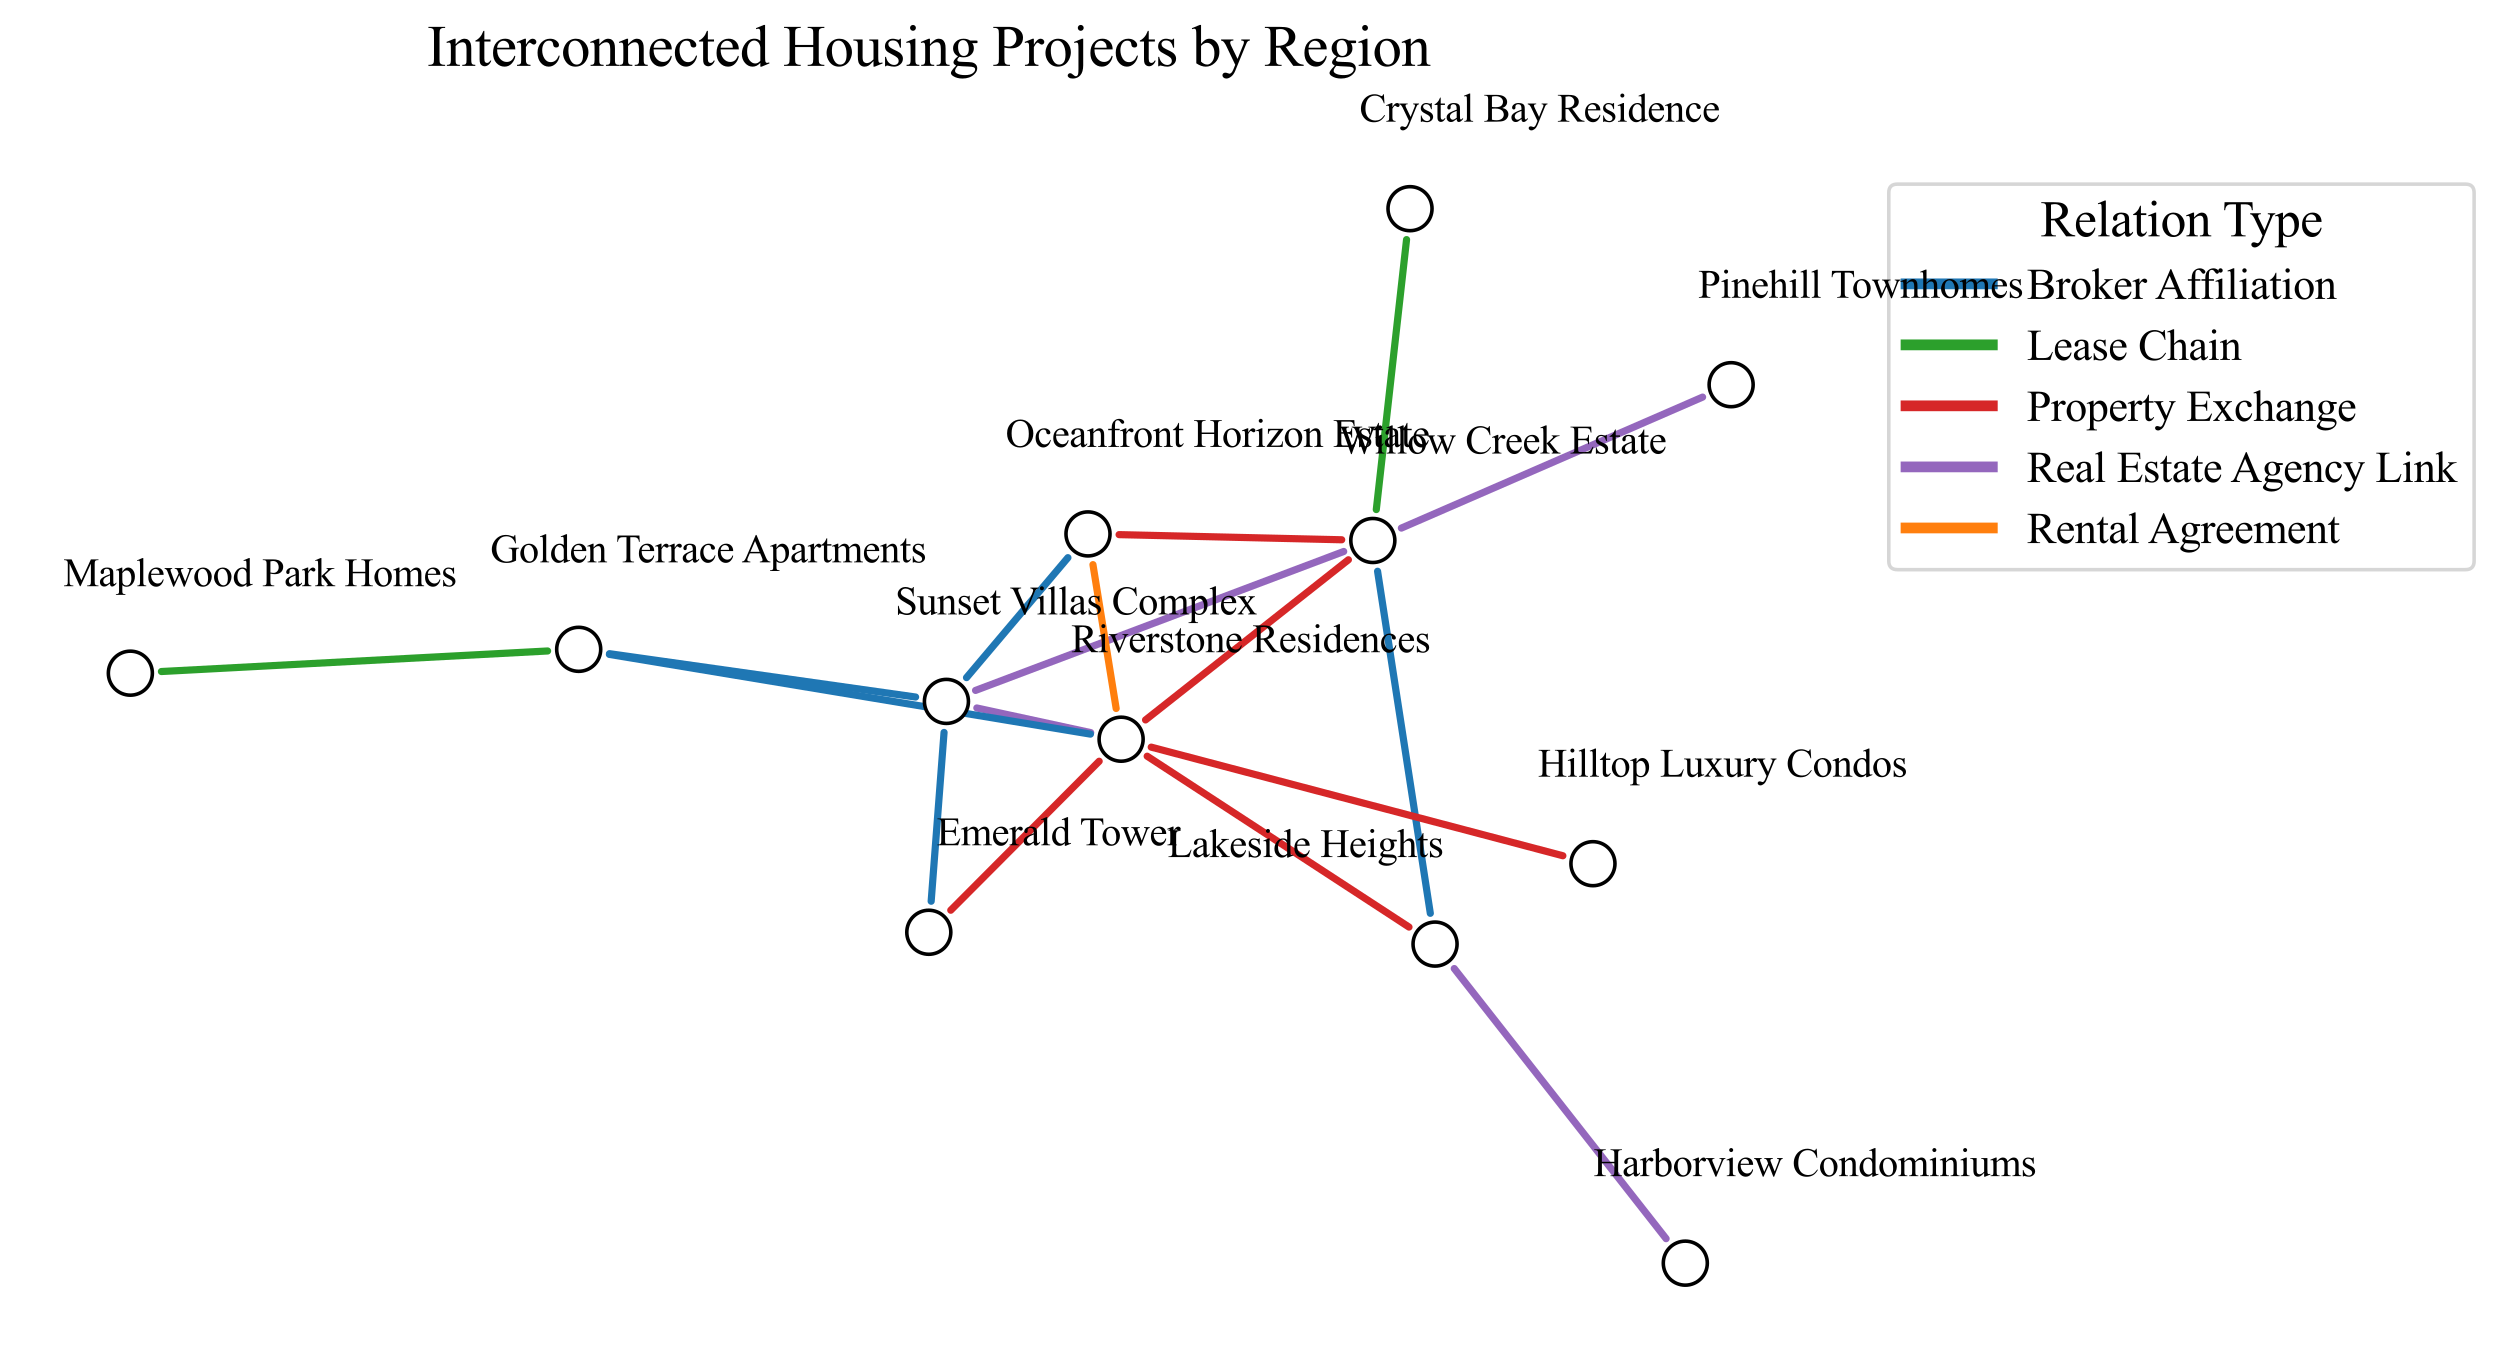 <?xml version="1.0" encoding="utf-8" standalone="no"?>
<!DOCTYPE svg PUBLIC "-//W3C//DTD SVG 1.1//EN"
  "http://www.w3.org/Graphics/SVG/1.1/DTD/svg11.dtd">
<svg xmlns:xlink="http://www.w3.org/1999/xlink" width="695.48pt" height="378.158pt" viewBox="0 0 695.48 378.158" xmlns="http://www.w3.org/2000/svg" version="1.1">
 <defs>
  <style type="text/css">*{stroke-linejoin: round; stroke-linecap: butt}</style>
 </defs>
 <g id="figure_1">
  <g id="patch_1">
   <path d="M 0 378.158 
L 695.48 378.158 
L 695.48 0 
L 0 0 
z
" style="fill: #ffffff"/>
  </g>
  <g id="axes_1">
   <g id="patch_2">
    <path d="M 389.853 146.907 
Q 431.75 128.69 473.646 110.473 
" clip-path="url(#p47ce7141bf)" style="fill: none; stroke: #9467bd; stroke-width: 2; stroke-linecap: round"/>
   </g>
   <g id="patch_3">
    <path d="M 383.23 158.923 
Q 390.566 206.498 397.901 254.074 
" clip-path="url(#p47ce7141bf)" style="fill: none; stroke: #1f77b4; stroke-width: 2; stroke-linecap: round"/>
   </g>
   <g id="patch_4">
    <path d="M 382.875 141.754 
Q 387.083 104.206 391.292 66.659 
" clip-path="url(#p47ce7141bf)" style="fill: none; stroke: #2ca02c; stroke-width: 2; stroke-linecap: round"/>
   </g>
   <g id="patch_5">
    <path d="M 375.113 155.727 
Q 346.898 178.001 318.683 200.276 
" clip-path="url(#p47ce7141bf)" style="fill: none; stroke: #d62728; stroke-width: 2; stroke-linecap: round"/>
   </g>
   <g id="patch_6">
    <path d="M 373.248 150.16 
Q 342.287 149.445 311.325 148.73 
" clip-path="url(#p47ce7141bf)" style="fill: none; stroke: #d62728; stroke-width: 2; stroke-linecap: round"/>
   </g>
   <g id="patch_7">
    <path d="M 373.805 153.419 
Q 322.598 172.742 271.391 192.065 
" clip-path="url(#p47ce7141bf)" style="fill: none; stroke: #9467bd; stroke-width: 2; stroke-linecap: round"/>
   </g>
   <g id="patch_8">
    <path d="M 391.969 257.903 
Q 355.553 234.138 319.138 210.373 
" clip-path="url(#p47ce7141bf)" style="fill: none; stroke: #d62728; stroke-width: 2; stroke-linecap: round"/>
   </g>
   <g id="patch_9">
    <path d="M 404.564 269.448 
Q 434.029 307.016 463.494 344.584 
" clip-path="url(#p47ce7141bf)" style="fill: none; stroke: #9467bd; stroke-width: 2; stroke-linecap: round"/>
   </g>
   <g id="patch_10">
    <path d="M 303.424 203.81 
Q 287.587 200.382 271.75 196.955 
" clip-path="url(#p47ce7141bf)" style="fill: none; stroke: #9467bd; stroke-width: 2; stroke-linecap: round"/>
   </g>
   <g id="patch_11">
    <path d="M 303.344 204.226 
Q 236.439 193.139 169.534 182.053 
" clip-path="url(#p47ce7141bf)" style="fill: none; stroke: #1f77b4; stroke-width: 2; stroke-linecap: round"/>
   </g>
   <g id="patch_12">
    <path d="M 310.507 197.091 
Q 307.279 177.086 304.051 157.081 
" clip-path="url(#p47ce7141bf)" style="fill: none; stroke: #ff7f0e; stroke-width: 2; stroke-linecap: round"/>
   </g>
   <g id="patch_13">
    <path d="M 305.777 211.774 
Q 285.137 232.494 264.498 253.213 
" clip-path="url(#p47ce7141bf)" style="fill: none; stroke: #d62728; stroke-width: 2; stroke-linecap: round"/>
   </g>
   <g id="patch_14">
    <path d="M 320.263 207.851 
Q 377.517 222.956 434.772 238.061 
" clip-path="url(#p47ce7141bf)" style="fill: none; stroke: #d62728; stroke-width: 2; stroke-linecap: round"/>
   </g>
   <g id="patch_15">
    <path d="M 297.082 155.142 
Q 282.98 171.825 268.878 188.508 
" clip-path="url(#p47ce7141bf)" style="fill: none; stroke: #1f77b4; stroke-width: 2; stroke-linecap: round"/>
   </g>
   <g id="patch_16">
    <path d="M 262.627 203.759 
Q 260.836 227.237 259.044 250.714 
" clip-path="url(#p47ce7141bf)" style="fill: none; stroke: #1f77b4; stroke-width: 2; stroke-linecap: round"/>
   </g>
   <g id="patch_17">
    <path d="M 254.71 193.909 
Q 212.135 187.88 169.561 181.851 
" clip-path="url(#p47ce7141bf)" style="fill: none; stroke: #1f77b4; stroke-width: 2; stroke-linecap: round"/>
   </g>
   <g id="patch_18">
    <path d="M 152.337 181.097 
Q 98.624 183.954 44.91 186.811 
" clip-path="url(#p47ce7141bf)" style="fill: none; stroke: #2ca02c; stroke-width: 2; stroke-linecap: round"/>
   </g>
   <g id="PathCollection_1">
    <defs>
     <path id="m670ee53fed" d="M 0 6.124 
C 1.624 6.124 3.182 5.478 4.33 4.33 
C 5.478 3.182 6.124 1.624 6.124 0 
C 6.124 -1.624 5.478 -3.182 4.33 -4.33 
C 3.182 -5.478 1.624 -6.124 0 -6.124 
C -1.624 -6.124 -3.182 -5.478 -4.33 -4.33 
C -5.478 -3.182 -6.124 -1.624 -6.124 0 
C -6.124 1.624 -5.478 3.182 -4.33 4.33 
C -3.182 5.478 -1.624 6.124 0 6.124 
z
" style="stroke: #000000"/>
    </defs>
    <g clip-path="url(#p47ce7141bf)">
     <use xlink:href="#m670ee53fed" x="381.91" y="150.36" style="fill: #ffffff; stroke: #000000"/>
     <use xlink:href="#m670ee53fed" x="481.589" y="107.019" style="fill: #ffffff; stroke: #000000"/>
     <use xlink:href="#m670ee53fed" x="399.221" y="262.636" style="fill: #ffffff; stroke: #000000"/>
     <use xlink:href="#m670ee53fed" x="392.257" y="58.053" style="fill: #ffffff; stroke: #000000"/>
     <use xlink:href="#m670ee53fed" x="311.887" y="205.641" style="fill: #ffffff; stroke: #000000"/>
     <use xlink:href="#m670ee53fed" x="302.671" y="148.53" style="fill: #ffffff; stroke: #000000"/>
     <use xlink:href="#m670ee53fed" x="263.286" y="195.123" style="fill: #ffffff; stroke: #000000"/>
     <use xlink:href="#m670ee53fed" x="258.386" y="259.349" style="fill: #ffffff; stroke: #000000"/>
     <use xlink:href="#m670ee53fed" x="160.989" y="180.637" style="fill: #ffffff; stroke: #000000"/>
     <use xlink:href="#m670ee53fed" x="443.146" y="240.27" style="fill: #ffffff; stroke: #000000"/>
     <use xlink:href="#m670ee53fed" x="468.839" y="351.399" style="fill: #ffffff; stroke: #000000"/>
     <use xlink:href="#m670ee53fed" x="36.264" y="187.271" style="fill: #ffffff; stroke: #000000"/>
    </g>
   </g>
   <g id="text_1">
    <!-- Interconnected Housing Projects by Region -->
    <g transform="translate(118.774 18.317) scale(0.16 -0.16)">
     <defs>
      <path id="TimesNewRomanPSMT-49" d="M 1975 116 
L 1975 0 
L 159 0 
L 159 116 
L 309 116 
Q 572 116 691 269 
Q 766 369 766 750 
L 766 3488 
Q 766 3809 725 3913 
Q 694 3991 597 4047 
Q 459 4122 309 4122 
L 159 4122 
L 159 4238 
L 1975 4238 
L 1975 4122 
L 1822 4122 
Q 1563 4122 1444 3969 
Q 1366 3869 1366 3488 
L 1366 750 
Q 1366 428 1406 325 
Q 1438 247 1538 191 
Q 1672 116 1822 116 
L 1975 116 
z
" transform="scale(0.016)"/>
      <path id="TimesNewRomanPSMT-6e" d="M 1034 2341 
Q 1538 2947 1994 2947 
Q 2228 2947 2397 2830 
Q 2566 2713 2666 2444 
Q 2734 2256 2734 1869 
L 2734 647 
Q 2734 375 2778 278 
Q 2813 200 2889 156 
Q 2966 113 3172 113 
L 3172 0 
L 1756 0 
L 1756 113 
L 1816 113 
Q 2016 113 2095 173 
Q 2175 234 2206 353 
Q 2219 400 2219 647 
L 2219 1819 
Q 2219 2209 2117 2386 
Q 2016 2563 1775 2563 
Q 1403 2563 1034 2156 
L 1034 647 
Q 1034 356 1069 288 
Q 1113 197 1189 155 
Q 1266 113 1500 113 
L 1500 0 
L 84 0 
L 84 113 
L 147 113 
Q 366 113 442 223 
Q 519 334 519 647 
L 519 1709 
Q 519 2225 495 2337 
Q 472 2450 423 2490 
Q 375 2531 294 2531 
Q 206 2531 84 2484 
L 38 2597 
L 900 2947 
L 1034 2947 
L 1034 2341 
z
" transform="scale(0.016)"/>
      <path id="TimesNewRomanPSMT-74" d="M 1031 3803 
L 1031 2863 
L 1700 2863 
L 1700 2644 
L 1031 2644 
L 1031 788 
Q 1031 509 1111 412 
Q 1191 316 1316 316 
Q 1419 316 1516 380 
Q 1613 444 1666 569 
L 1788 569 
Q 1678 263 1478 108 
Q 1278 -47 1066 -47 
Q 922 -47 784 33 
Q 647 113 581 261 
Q 516 409 516 719 
L 516 2644 
L 63 2644 
L 63 2747 
Q 234 2816 414 2980 
Q 594 3144 734 3369 
Q 806 3488 934 3803 
L 1031 3803 
z
" transform="scale(0.016)"/>
      <path id="TimesNewRomanPSMT-65" d="M 681 1784 
Q 678 1147 991 784 
Q 1303 422 1725 422 
Q 2006 422 2214 576 
Q 2422 731 2563 1106 
L 2659 1044 
Q 2594 616 2278 264 
Q 1963 -88 1488 -88 
Q 972 -88 605 314 
Q 238 716 238 1394 
Q 238 2128 614 2539 
Q 991 2950 1559 2950 
Q 2041 2950 2350 2633 
Q 2659 2316 2659 1784 
L 681 1784 
z
M 681 1966 
L 2006 1966 
Q 1991 2241 1941 2353 
Q 1863 2528 1708 2628 
Q 1553 2728 1384 2728 
Q 1125 2728 920 2526 
Q 716 2325 681 1966 
z
" transform="scale(0.016)"/>
      <path id="TimesNewRomanPSMT-72" d="M 1038 2947 
L 1038 2303 
Q 1397 2947 1775 2947 
Q 1947 2947 2059 2842 
Q 2172 2738 2172 2600 
Q 2172 2478 2090 2393 
Q 2009 2309 1897 2309 
Q 1788 2309 1652 2417 
Q 1516 2525 1450 2525 
Q 1394 2525 1328 2463 
Q 1188 2334 1038 2041 
L 1038 669 
Q 1038 431 1097 309 
Q 1138 225 1241 169 
Q 1344 113 1538 113 
L 1538 0 
L 72 0 
L 72 113 
Q 291 113 397 181 
Q 475 231 506 341 
Q 522 394 522 644 
L 522 1753 
Q 522 2253 501 2348 
Q 481 2444 426 2487 
Q 372 2531 291 2531 
Q 194 2531 72 2484 
L 41 2597 
L 906 2947 
L 1038 2947 
z
" transform="scale(0.016)"/>
      <path id="TimesNewRomanPSMT-63" d="M 2631 1088 
Q 2516 522 2178 217 
Q 1841 -88 1431 -88 
Q 944 -88 581 321 
Q 219 731 219 1428 
Q 219 2103 620 2525 
Q 1022 2947 1584 2947 
Q 2006 2947 2278 2723 
Q 2550 2500 2550 2259 
Q 2550 2141 2473 2067 
Q 2397 1994 2259 1994 
Q 2075 1994 1981 2113 
Q 1928 2178 1911 2362 
Q 1894 2547 1784 2644 
Q 1675 2738 1481 2738 
Q 1169 2738 978 2506 
Q 725 2200 725 1697 
Q 725 1184 976 792 
Q 1228 400 1656 400 
Q 1963 400 2206 609 
Q 2378 753 2541 1131 
L 2631 1088 
z
" transform="scale(0.016)"/>
      <path id="TimesNewRomanPSMT-6f" d="M 1600 2947 
Q 2250 2947 2644 2453 
Q 2978 2031 2978 1484 
Q 2978 1100 2793 706 
Q 2609 313 2286 112 
Q 1963 -88 1566 -88 
Q 919 -88 538 428 
Q 216 863 216 1403 
Q 216 1797 411 2186 
Q 606 2575 925 2761 
Q 1244 2947 1600 2947 
z
M 1503 2744 
Q 1338 2744 1170 2645 
Q 1003 2547 900 2300 
Q 797 2053 797 1666 
Q 797 1041 1045 587 
Q 1294 134 1700 134 
Q 2003 134 2200 384 
Q 2397 634 2397 1244 
Q 2397 2006 2069 2444 
Q 1847 2744 1503 2744 
z
" transform="scale(0.016)"/>
      <path id="TimesNewRomanPSMT-64" d="M 2222 322 
Q 2013 103 1813 7 
Q 1613 -88 1381 -88 
Q 913 -88 563 304 
Q 213 697 213 1313 
Q 213 1928 600 2439 
Q 988 2950 1597 2950 
Q 1975 2950 2222 2709 
L 2222 3238 
Q 2222 3728 2198 3840 
Q 2175 3953 2125 3993 
Q 2075 4034 2000 4034 
Q 1919 4034 1784 3984 
L 1744 4094 
L 2597 4444 
L 2738 4444 
L 2738 1134 
Q 2738 631 2761 520 
Q 2784 409 2836 365 
Q 2888 322 2956 322 
Q 3041 322 3181 375 
L 3216 266 
L 2366 -88 
L 2222 -88 
L 2222 322 
z
M 2222 541 
L 2222 2016 
Q 2203 2228 2109 2403 
Q 2016 2578 1861 2667 
Q 1706 2756 1559 2756 
Q 1284 2756 1069 2509 
Q 784 2184 784 1559 
Q 784 928 1059 592 
Q 1334 256 1672 256 
Q 1956 256 2222 541 
z
" transform="scale(0.016)"/>
      <path id="TimesNewRomanPSMT-20" transform="scale(0.016)"/>
      <path id="TimesNewRomanPSMT-48" d="M 1316 2272 
L 3284 2272 
L 3284 3484 
Q 3284 3809 3244 3913 
Q 3213 3991 3113 4047 
Q 2978 4122 2828 4122 
L 2678 4122 
L 2678 4238 
L 4491 4238 
L 4491 4122 
L 4341 4122 
Q 4191 4122 4056 4050 
Q 3956 4000 3920 3898 
Q 3884 3797 3884 3484 
L 3884 750 
Q 3884 428 3925 325 
Q 3956 247 4053 191 
Q 4191 116 4341 116 
L 4491 116 
L 4491 0 
L 2678 0 
L 2678 116 
L 2828 116 
Q 3088 116 3206 269 
Q 3284 369 3284 750 
L 3284 2041 
L 1316 2041 
L 1316 750 
Q 1316 428 1356 325 
Q 1388 247 1488 191 
Q 1622 116 1772 116 
L 1925 116 
L 1925 0 
L 109 0 
L 109 116 
L 259 116 
Q 522 116 641 269 
Q 716 369 716 750 
L 716 3484 
Q 716 3809 675 3913 
Q 644 3991 547 4047 
Q 409 4122 259 4122 
L 109 4122 
L 109 4238 
L 1925 4238 
L 1925 4122 
L 1772 4122 
Q 1622 4122 1488 4050 
Q 1391 4000 1353 3898 
Q 1316 3797 1316 3484 
L 1316 2272 
z
" transform="scale(0.016)"/>
      <path id="TimesNewRomanPSMT-75" d="M 2709 2863 
L 2709 1128 
Q 2709 631 2732 520 
Q 2756 409 2807 365 
Q 2859 322 2928 322 
Q 3025 322 3147 375 
L 3191 266 
L 2334 -88 
L 2194 -88 
L 2194 519 
Q 1825 119 1631 15 
Q 1438 -88 1222 -88 
Q 981 -88 804 51 
Q 628 191 559 409 
Q 491 628 491 1028 
L 491 2306 
Q 491 2509 447 2587 
Q 403 2666 317 2708 
Q 231 2750 6 2747 
L 6 2863 
L 1009 2863 
L 1009 947 
Q 1009 547 1148 422 
Q 1288 297 1484 297 
Q 1619 297 1789 381 
Q 1959 466 2194 703 
L 2194 2325 
Q 2194 2569 2105 2655 
Q 2016 2741 1734 2747 
L 1734 2863 
L 2709 2863 
z
" transform="scale(0.016)"/>
      <path id="TimesNewRomanPSMT-73" d="M 2050 2947 
L 2050 1972 
L 1947 1972 
Q 1828 2431 1642 2597 
Q 1456 2763 1169 2763 
Q 950 2763 815 2647 
Q 681 2531 681 2391 
Q 681 2216 781 2091 
Q 878 1963 1175 1819 
L 1631 1597 
Q 2266 1288 2266 781 
Q 2266 391 1970 151 
Q 1675 -88 1309 -88 
Q 1047 -88 709 6 
Q 606 38 541 38 
Q 469 38 428 -44 
L 325 -44 
L 325 978 
L 428 978 
Q 516 541 762 319 
Q 1009 97 1316 97 
Q 1531 97 1667 223 
Q 1803 350 1803 528 
Q 1803 744 1651 891 
Q 1500 1038 1047 1263 
Q 594 1488 453 1669 
Q 313 1847 313 2119 
Q 313 2472 555 2709 
Q 797 2947 1181 2947 
Q 1350 2947 1591 2875 
Q 1750 2828 1803 2828 
Q 1853 2828 1881 2850 
Q 1909 2872 1947 2947 
L 2050 2947 
z
" transform="scale(0.016)"/>
      <path id="TimesNewRomanPSMT-69" d="M 928 4444 
Q 1059 4444 1151 4351 
Q 1244 4259 1244 4128 
Q 1244 3997 1151 3903 
Q 1059 3809 928 3809 
Q 797 3809 703 3903 
Q 609 3997 609 4128 
Q 609 4259 701 4351 
Q 794 4444 928 4444 
z
M 1188 2947 
L 1188 647 
Q 1188 378 1227 289 
Q 1266 200 1342 156 
Q 1419 113 1622 113 
L 1622 0 
L 231 0 
L 231 113 
Q 441 113 512 153 
Q 584 194 626 287 
Q 669 381 669 647 
L 669 1750 
Q 669 2216 641 2353 
Q 619 2453 572 2492 
Q 525 2531 444 2531 
Q 356 2531 231 2484 
L 188 2597 
L 1050 2947 
L 1188 2947 
z
" transform="scale(0.016)"/>
      <path id="TimesNewRomanPSMT-67" d="M 966 1044 
Q 703 1172 562 1401 
Q 422 1631 422 1909 
Q 422 2334 742 2640 
Q 1063 2947 1563 2947 
Q 1972 2947 2272 2747 
L 2878 2747 
Q 3013 2747 3034 2739 
Q 3056 2731 3066 2713 
Q 3084 2684 3084 2613 
Q 3084 2531 3069 2500 
Q 3059 2484 3036 2475 
Q 3013 2466 2878 2466 
L 2506 2466 
Q 2681 2241 2681 1891 
Q 2681 1491 2375 1206 
Q 2069 922 1553 922 
Q 1341 922 1119 984 
Q 981 866 932 777 
Q 884 688 884 625 
Q 884 572 936 522 
Q 988 472 1138 450 
Q 1225 438 1575 428 
Q 2219 413 2409 384 
Q 2700 344 2873 169 
Q 3047 -6 3047 -263 
Q 3047 -616 2716 -925 
Q 2228 -1381 1444 -1381 
Q 841 -1381 425 -1109 
Q 191 -953 191 -784 
Q 191 -709 225 -634 
Q 278 -519 444 -313 
Q 466 -284 763 25 
Q 600 122 533 198 
Q 466 275 466 372 
Q 466 481 555 628 
Q 644 775 966 1044 
z
M 1509 2797 
Q 1278 2797 1122 2612 
Q 966 2428 966 2047 
Q 966 1553 1178 1281 
Q 1341 1075 1591 1075 
Q 1828 1075 1981 1253 
Q 2134 1431 2134 1813 
Q 2134 2309 1919 2591 
Q 1759 2797 1509 2797 
z
M 934 0 
Q 788 -159 713 -296 
Q 638 -434 638 -550 
Q 638 -700 819 -813 
Q 1131 -1006 1722 -1006 
Q 2284 -1006 2551 -807 
Q 2819 -609 2819 -384 
Q 2819 -222 2659 -153 
Q 2497 -84 2016 -72 
Q 1313 -53 934 0 
z
" transform="scale(0.016)"/>
      <path id="TimesNewRomanPSMT-50" d="M 1313 1984 
L 1313 750 
Q 1313 350 1400 253 
Q 1519 116 1759 116 
L 1922 116 
L 1922 0 
L 106 0 
L 106 116 
L 266 116 
Q 534 116 650 291 
Q 713 388 713 750 
L 713 3488 
Q 713 3888 628 3984 
Q 506 4122 266 4122 
L 106 4122 
L 106 4238 
L 1659 4238 
Q 2228 4238 2556 4120 
Q 2884 4003 3109 3725 
Q 3334 3447 3334 3066 
Q 3334 2547 2992 2222 
Q 2650 1897 2025 1897 
Q 1872 1897 1694 1919 
Q 1516 1941 1313 1984 
z
M 1313 2163 
Q 1478 2131 1606 2115 
Q 1734 2100 1825 2100 
Q 2150 2100 2386 2351 
Q 2622 2603 2622 3003 
Q 2622 3278 2509 3514 
Q 2397 3750 2190 3867 
Q 1984 3984 1722 3984 
Q 1563 3984 1313 3925 
L 1313 2163 
z
" transform="scale(0.016)"/>
      <path id="TimesNewRomanPSMT-6a" d="M 925 4447 
Q 1059 4447 1153 4353 
Q 1247 4259 1247 4125 
Q 1247 3994 1153 3900 
Q 1059 3806 925 3806 
Q 794 3806 700 3900 
Q 606 3994 606 4125 
Q 606 4259 700 4353 
Q 794 4447 925 4447 
z
M 1194 2947 
L 1194 66 
Q 1194 -669 881 -1025 
Q 569 -1381 69 -1381 
Q -216 -1381 -353 -1278 
Q -491 -1175 -491 -1066 
Q -491 -956 -414 -878 
Q -338 -800 -234 -800 
Q -153 -800 -69 -841 
Q -16 -863 136 -998 
Q 288 -1134 391 -1134 
Q 466 -1134 537 -1076 
Q 609 -1019 643 -883 
Q 678 -747 678 -294 
L 678 1744 
Q 678 2216 650 2350 
Q 628 2453 581 2492 
Q 534 2531 453 2531 
Q 366 2531 241 2484 
L 197 2597 
L 1059 2947 
L 1194 2947 
z
" transform="scale(0.016)"/>
      <path id="TimesNewRomanPSMT-62" d="M 984 2369 
Q 1400 2947 1881 2947 
Q 2322 2947 2650 2570 
Q 2978 2194 2978 1541 
Q 2978 778 2472 313 
Q 2038 -88 1503 -88 
Q 1253 -88 995 3 
Q 738 94 469 275 
L 469 3241 
Q 469 3728 445 3840 
Q 422 3953 372 3993 
Q 322 4034 247 4034 
Q 159 4034 28 3984 
L -16 4094 
L 844 4444 
L 984 4444 
L 984 2369 
z
M 984 2169 
L 984 456 
Q 1144 300 1314 220 
Q 1484 141 1663 141 
Q 1947 141 2192 453 
Q 2438 766 2438 1363 
Q 2438 1913 2192 2208 
Q 1947 2503 1634 2503 
Q 1469 2503 1303 2419 
Q 1178 2356 984 2169 
z
" transform="scale(0.016)"/>
      <path id="TimesNewRomanPSMT-79" d="M 38 2863 
L 1372 2863 
L 1372 2747 
L 1306 2747 
Q 1166 2747 1095 2686 
Q 1025 2625 1025 2534 
Q 1025 2413 1128 2197 
L 1825 753 
L 2466 2334 
Q 2519 2463 2519 2588 
Q 2519 2644 2497 2672 
Q 2472 2706 2419 2726 
Q 2366 2747 2231 2747 
L 2231 2863 
L 3163 2863 
L 3163 2747 
Q 3047 2734 2984 2696 
Q 2922 2659 2847 2556 
Q 2819 2513 2741 2316 
L 1575 -541 
Q 1406 -956 1132 -1168 
Q 859 -1381 606 -1381 
Q 422 -1381 303 -1275 
Q 184 -1169 184 -1031 
Q 184 -900 270 -820 
Q 356 -741 506 -741 
Q 609 -741 788 -809 
Q 913 -856 944 -856 
Q 1038 -856 1148 -759 
Q 1259 -663 1372 -384 
L 1575 113 
L 547 2272 
Q 500 2369 397 2513 
Q 319 2622 269 2659 
Q 197 2709 38 2747 
L 38 2863 
z
" transform="scale(0.016)"/>
      <path id="TimesNewRomanPSMT-52" d="M 4325 0 
L 3194 0 
L 1759 1981 
Q 1600 1975 1500 1975 
Q 1459 1975 1412 1976 
Q 1366 1978 1316 1981 
L 1316 750 
Q 1316 350 1403 253 
Q 1522 116 1759 116 
L 1925 116 
L 1925 0 
L 109 0 
L 109 116 
L 269 116 
Q 538 116 653 291 
Q 719 388 719 750 
L 719 3488 
Q 719 3888 631 3984 
Q 509 4122 269 4122 
L 109 4122 
L 109 4238 
L 1653 4238 
Q 2328 4238 2648 4139 
Q 2969 4041 3192 3777 
Q 3416 3513 3416 3147 
Q 3416 2756 3161 2468 
Q 2906 2181 2372 2063 
L 3247 847 
Q 3547 428 3762 290 
Q 3978 153 4325 116 
L 4325 0 
z
M 1316 2178 
Q 1375 2178 1419 2176 
Q 1463 2175 1491 2175 
Q 2097 2175 2405 2437 
Q 2713 2700 2713 3106 
Q 2713 3503 2464 3751 
Q 2216 4000 1806 4000 
Q 1625 4000 1316 3941 
L 1316 2178 
z
" transform="scale(0.016)"/>
     </defs>
     <use xlink:href="#TimesNewRomanPSMT-49"/>
     <use xlink:href="#TimesNewRomanPSMT-6e" x="33.301"/>
     <use xlink:href="#TimesNewRomanPSMT-74" x="83.301"/>
     <use xlink:href="#TimesNewRomanPSMT-65" x="111.084"/>
     <use xlink:href="#TimesNewRomanPSMT-72" x="155.469"/>
     <use xlink:href="#TimesNewRomanPSMT-63" x="188.77"/>
     <use xlink:href="#TimesNewRomanPSMT-6f" x="233.154"/>
     <use xlink:href="#TimesNewRomanPSMT-6e" x="283.154"/>
     <use xlink:href="#TimesNewRomanPSMT-6e" x="333.154"/>
     <use xlink:href="#TimesNewRomanPSMT-65" x="383.154"/>
     <use xlink:href="#TimesNewRomanPSMT-63" x="427.539"/>
     <use xlink:href="#TimesNewRomanPSMT-74" x="471.924"/>
     <use xlink:href="#TimesNewRomanPSMT-65" x="499.707"/>
     <use xlink:href="#TimesNewRomanPSMT-64" x="544.092"/>
     <use xlink:href="#TimesNewRomanPSMT-20" x="594.092"/>
     <use xlink:href="#TimesNewRomanPSMT-48" x="619.092"/>
     <use xlink:href="#TimesNewRomanPSMT-6f" x="691.309"/>
     <use xlink:href="#TimesNewRomanPSMT-75" x="741.309"/>
     <use xlink:href="#TimesNewRomanPSMT-73" x="791.309"/>
     <use xlink:href="#TimesNewRomanPSMT-69" x="830.225"/>
     <use xlink:href="#TimesNewRomanPSMT-6e" x="858.008"/>
     <use xlink:href="#TimesNewRomanPSMT-67" x="908.008"/>
     <use xlink:href="#TimesNewRomanPSMT-20" x="958.008"/>
     <use xlink:href="#TimesNewRomanPSMT-50" x="983.008"/>
     <use xlink:href="#TimesNewRomanPSMT-72" x="1038.623"/>
     <use xlink:href="#TimesNewRomanPSMT-6f" x="1071.924"/>
     <use xlink:href="#TimesNewRomanPSMT-6a" x="1121.924"/>
     <use xlink:href="#TimesNewRomanPSMT-65" x="1149.707"/>
     <use xlink:href="#TimesNewRomanPSMT-63" x="1194.092"/>
     <use xlink:href="#TimesNewRomanPSMT-74" x="1238.477"/>
     <use xlink:href="#TimesNewRomanPSMT-73" x="1266.26"/>
     <use xlink:href="#TimesNewRomanPSMT-20" x="1305.176"/>
     <use xlink:href="#TimesNewRomanPSMT-62" x="1330.176"/>
     <use xlink:href="#TimesNewRomanPSMT-79" x="1380.176"/>
     <use xlink:href="#TimesNewRomanPSMT-20" x="1430.176"/>
     <use xlink:href="#TimesNewRomanPSMT-52" x="1455.176"/>
     <use xlink:href="#TimesNewRomanPSMT-65" x="1521.875"/>
     <use xlink:href="#TimesNewRomanPSMT-67" x="1566.26"/>
     <use xlink:href="#TimesNewRomanPSMT-69" x="1616.26"/>
     <use xlink:href="#TimesNewRomanPSMT-6f" x="1644.043"/>
     <use xlink:href="#TimesNewRomanPSMT-6e" x="1694.043"/>
    </g>
   </g>
   <g id="legend_1">
    <g id="patch_19">
     <path d="M 527.844 158.468 
L 685.88 158.468 
Q 688.28 158.468 688.28 156.068 
L 688.28 53.623 
Q 688.28 51.223 685.88 51.223 
L 527.844 51.223 
Q 525.444 51.223 525.444 53.623 
L 525.444 156.068 
Q 525.444 158.468 527.844 158.468 
z
" style="fill: #ffffff; opacity: 0.8; stroke: #cccccc; stroke-linejoin: miter"/>
    </g>
    <g id="text_2">
     <!-- Relation Type -->
     <g transform="translate(567.624 65.745) scale(0.14 -0.14)">
      <defs>
       <path id="TimesNewRomanPSMT-6c" d="M 1184 4444 
L 1184 647 
Q 1184 378 1223 290 
Q 1263 203 1344 158 
Q 1425 113 1647 113 
L 1647 0 
L 244 0 
L 244 113 
Q 441 113 512 153 
Q 584 194 625 287 
Q 666 381 666 647 
L 666 3247 
Q 666 3731 644 3842 
Q 622 3953 573 3993 
Q 525 4034 450 4034 
Q 369 4034 244 3984 
L 191 4094 
L 1044 4444 
L 1184 4444 
z
" transform="scale(0.016)"/>
       <path id="TimesNewRomanPSMT-61" d="M 1822 413 
Q 1381 72 1269 19 
Q 1100 -59 909 -59 
Q 613 -59 420 144 
Q 228 347 228 678 
Q 228 888 322 1041 
Q 450 1253 767 1440 
Q 1084 1628 1822 1897 
L 1822 2009 
Q 1822 2438 1686 2597 
Q 1550 2756 1291 2756 
Q 1094 2756 978 2650 
Q 859 2544 859 2406 
L 866 2225 
Q 866 2081 792 2003 
Q 719 1925 600 1925 
Q 484 1925 411 2006 
Q 338 2088 338 2228 
Q 338 2497 613 2722 
Q 888 2947 1384 2947 
Q 1766 2947 2009 2819 
Q 2194 2722 2281 2516 
Q 2338 2381 2338 1966 
L 2338 994 
Q 2338 584 2353 492 
Q 2369 400 2405 369 
Q 2441 338 2488 338 
Q 2538 338 2575 359 
Q 2641 400 2828 588 
L 2828 413 
Q 2478 -56 2159 -56 
Q 2006 -56 1915 50 
Q 1825 156 1822 413 
z
M 1822 616 
L 1822 1706 
Q 1350 1519 1213 1441 
Q 966 1303 859 1153 
Q 753 1003 753 825 
Q 753 600 887 451 
Q 1022 303 1197 303 
Q 1434 303 1822 616 
z
" transform="scale(0.016)"/>
       <path id="TimesNewRomanPSMT-54" d="M 3703 4238 
L 3750 3244 
L 3631 3244 
Q 3597 3506 3538 3619 
Q 3441 3800 3280 3886 
Q 3119 3972 2856 3972 
L 2259 3972 
L 2259 734 
Q 2259 344 2344 247 
Q 2463 116 2709 116 
L 2856 116 
L 2856 0 
L 1059 0 
L 1059 116 
L 1209 116 
Q 1478 116 1591 278 
Q 1659 378 1659 734 
L 1659 3972 
L 1150 3972 
Q 853 3972 728 3928 
Q 566 3869 450 3700 
Q 334 3531 313 3244 
L 194 3244 
L 244 4238 
L 3703 4238 
z
" transform="scale(0.016)"/>
       <path id="TimesNewRomanPSMT-70" d="M -6 2578 
L 875 2934 
L 994 2934 
L 994 2266 
Q 1216 2644 1439 2795 
Q 1663 2947 1909 2947 
Q 2341 2947 2628 2609 
Q 2981 2197 2981 1534 
Q 2981 794 2556 309 
Q 2206 -88 1675 -88 
Q 1444 -88 1275 -22 
Q 1150 25 994 166 
L 994 -706 
Q 994 -1000 1030 -1079 
Q 1066 -1159 1155 -1206 
Q 1244 -1253 1478 -1253 
L 1478 -1369 
L -22 -1369 
L -22 -1253 
L 56 -1253 
Q 228 -1256 350 -1188 
Q 409 -1153 442 -1076 
Q 475 -1000 475 -688 
L 475 2019 
Q 475 2297 450 2372 
Q 425 2447 370 2484 
Q 316 2522 222 2522 
Q 147 2522 31 2478 
L -6 2578 
z
M 994 2081 
L 994 1013 
Q 994 666 1022 556 
Q 1066 375 1236 237 
Q 1406 100 1666 100 
Q 1978 100 2172 344 
Q 2425 663 2425 1241 
Q 2425 1897 2138 2250 
Q 1938 2494 1663 2494 
Q 1513 2494 1366 2419 
Q 1253 2363 994 2081 
z
" transform="scale(0.016)"/>
      </defs>
      <use xlink:href="#TimesNewRomanPSMT-52"/>
      <use xlink:href="#TimesNewRomanPSMT-65" x="66.699"/>
      <use xlink:href="#TimesNewRomanPSMT-6c" x="111.084"/>
      <use xlink:href="#TimesNewRomanPSMT-61" x="138.867"/>
      <use xlink:href="#TimesNewRomanPSMT-74" x="183.252"/>
      <use xlink:href="#TimesNewRomanPSMT-69" x="211.035"/>
      <use xlink:href="#TimesNewRomanPSMT-6f" x="238.818"/>
      <use xlink:href="#TimesNewRomanPSMT-6e" x="288.818"/>
      <use xlink:href="#TimesNewRomanPSMT-20" x="338.818"/>
      <use xlink:href="#TimesNewRomanPSMT-54" x="362.068"/>
      <use xlink:href="#TimesNewRomanPSMT-79" x="416.152"/>
      <use xlink:href="#TimesNewRomanPSMT-70" x="466.152"/>
      <use xlink:href="#TimesNewRomanPSMT-65" x="516.152"/>
     </g>
    </g>
    <g id="line2d_1">
     <path d="M 530.244 78.966 
L 542.244 78.966 
L 554.244 78.966 
" style="fill: none; stroke: #1f77b4; stroke-width: 3; stroke-linecap: square"/>
    </g>
    <g id="text_3">
     <!-- Broker Affiliation -->
     <g transform="translate(563.844 83.166) scale(0.12 -0.12)">
      <defs>
       <path id="TimesNewRomanPSMT-42" d="M 2956 2163 
Q 3397 2069 3616 1863 
Q 3919 1575 3919 1159 
Q 3919 844 3719 555 
Q 3519 266 3170 133 
Q 2822 0 2106 0 
L 106 0 
L 106 116 
L 266 116 
Q 531 116 647 284 
Q 719 394 719 750 
L 719 3488 
Q 719 3881 628 3984 
Q 506 4122 266 4122 
L 106 4122 
L 106 4238 
L 1938 4238 
Q 2450 4238 2759 4163 
Q 3228 4050 3475 3764 
Q 3722 3478 3722 3106 
Q 3722 2788 3528 2536 
Q 3334 2284 2956 2163 
z
M 1319 2331 
Q 1434 2309 1582 2298 
Q 1731 2288 1909 2288 
Q 2366 2288 2595 2386 
Q 2825 2484 2947 2687 
Q 3069 2891 3069 3131 
Q 3069 3503 2766 3765 
Q 2463 4028 1881 4028 
Q 1569 4028 1319 3959 
L 1319 2331 
z
M 1319 306 
Q 1681 222 2034 222 
Q 2600 222 2897 476 
Q 3194 731 3194 1106 
Q 3194 1353 3059 1581 
Q 2925 1809 2622 1940 
Q 2319 2072 1872 2072 
Q 1678 2072 1540 2065 
Q 1403 2059 1319 2044 
L 1319 306 
z
" transform="scale(0.016)"/>
       <path id="TimesNewRomanPSMT-6b" d="M 1047 4444 
L 1047 1597 
L 1775 2259 
Q 2006 2472 2044 2528 
Q 2069 2566 2069 2603 
Q 2069 2666 2017 2711 
Q 1966 2756 1847 2763 
L 1847 2863 
L 3091 2863 
L 3091 2763 
Q 2834 2756 2664 2684 
Q 2494 2613 2291 2428 
L 1556 1750 
L 2291 822 
Q 2597 438 2703 334 
Q 2853 188 2966 144 
Q 3044 113 3238 113 
L 3238 0 
L 1847 0 
L 1847 113 
Q 1966 116 2008 148 
Q 2050 181 2050 241 
Q 2050 313 1925 472 
L 1047 1594 
L 1047 644 
Q 1047 366 1086 278 
Q 1125 191 1197 153 
Q 1269 116 1509 113 
L 1509 0 
L 53 0 
L 53 113 
Q 272 113 381 166 
Q 447 200 481 272 
Q 528 375 528 628 
L 528 3234 
Q 528 3731 506 3842 
Q 484 3953 434 3995 
Q 384 4038 303 4038 
Q 238 4038 106 3984 
L 53 4094 
L 903 4444 
L 1047 4444 
z
" transform="scale(0.016)"/>
       <path id="TimesNewRomanPSMT-41" d="M 2928 1419 
L 1288 1419 
L 1000 750 
Q 894 503 894 381 
Q 894 284 986 211 
Q 1078 138 1384 116 
L 1384 0 
L 50 0 
L 50 116 
Q 316 163 394 238 
Q 553 388 747 847 
L 2238 4334 
L 2347 4334 
L 3822 809 
Q 4000 384 4145 257 
Q 4291 131 4550 116 
L 4550 0 
L 2878 0 
L 2878 116 
Q 3131 128 3220 200 
Q 3309 272 3309 375 
Q 3309 513 3184 809 
L 2928 1419 
z
M 2841 1650 
L 2122 3363 
L 1384 1650 
L 2841 1650 
z
" transform="scale(0.016)"/>
       <path id="TimesNewRomanPSMT-66" d="M 1319 2638 
L 1319 756 
Q 1319 356 1406 250 
Q 1522 113 1716 113 
L 1975 113 
L 1975 0 
L 266 0 
L 266 113 
L 394 113 
Q 519 113 622 175 
Q 725 238 764 344 
Q 803 450 803 756 
L 803 2638 
L 247 2638 
L 247 2863 
L 803 2863 
L 803 3050 
Q 803 3478 940 3775 
Q 1078 4072 1361 4255 
Q 1644 4438 1997 4438 
Q 2325 4438 2600 4225 
Q 2781 4084 2781 3909 
Q 2781 3816 2700 3733 
Q 2619 3650 2525 3650 
Q 2453 3650 2373 3701 
Q 2294 3753 2178 3923 
Q 2063 4094 1966 4153 
Q 1869 4213 1750 4213 
Q 1606 4213 1506 4136 
Q 1406 4059 1362 3898 
Q 1319 3738 1319 3069 
L 1319 2863 
L 2056 2863 
L 2056 2638 
L 1319 2638 
z
" transform="scale(0.016)"/>
      </defs>
      <use xlink:href="#TimesNewRomanPSMT-42"/>
      <use xlink:href="#TimesNewRomanPSMT-72" x="66.699"/>
      <use xlink:href="#TimesNewRomanPSMT-6f" x="100"/>
      <use xlink:href="#TimesNewRomanPSMT-6b" x="150"/>
      <use xlink:href="#TimesNewRomanPSMT-65" x="200"/>
      <use xlink:href="#TimesNewRomanPSMT-72" x="244.385"/>
      <use xlink:href="#TimesNewRomanPSMT-20" x="277.686"/>
      <use xlink:href="#TimesNewRomanPSMT-41" x="297.186"/>
      <use xlink:href="#TimesNewRomanPSMT-66" x="369.402"/>
      <use xlink:href="#TimesNewRomanPSMT-66" x="400.953"/>
      <use xlink:href="#TimesNewRomanPSMT-69" x="434.254"/>
      <use xlink:href="#TimesNewRomanPSMT-6c" x="462.037"/>
      <use xlink:href="#TimesNewRomanPSMT-69" x="489.82"/>
      <use xlink:href="#TimesNewRomanPSMT-61" x="517.604"/>
      <use xlink:href="#TimesNewRomanPSMT-74" x="561.988"/>
      <use xlink:href="#TimesNewRomanPSMT-69" x="589.771"/>
      <use xlink:href="#TimesNewRomanPSMT-6f" x="617.555"/>
      <use xlink:href="#TimesNewRomanPSMT-6e" x="667.555"/>
     </g>
    </g>
    <g id="line2d_2">
     <path d="M 530.244 95.933 
L 542.244 95.933 
L 554.244 95.933 
" style="fill: none; stroke: #2ca02c; stroke-width: 3; stroke-linecap: square"/>
    </g>
    <g id="text_4">
     <!-- Lease Chain -->
     <g transform="translate(563.844 100.133) scale(0.12 -0.12)">
      <defs>
       <path id="TimesNewRomanPSMT-4c" d="M 3669 1172 
L 3772 1150 
L 3409 0 
L 128 0 
L 128 116 
L 288 116 
Q 556 116 672 291 
Q 738 391 738 753 
L 738 3488 
Q 738 3884 650 3984 
Q 528 4122 288 4122 
L 128 4122 
L 128 4238 
L 2047 4238 
L 2047 4122 
Q 1709 4125 1573 4059 
Q 1438 3994 1388 3894 
Q 1338 3794 1338 3416 
L 1338 753 
Q 1338 494 1388 397 
Q 1425 331 1503 300 
Q 1581 269 1991 269 
L 2300 269 
Q 2788 269 2984 341 
Q 3181 413 3343 595 
Q 3506 778 3669 1172 
z
" transform="scale(0.016)"/>
       <path id="TimesNewRomanPSMT-43" d="M 3853 4334 
L 3950 2894 
L 3853 2894 
Q 3659 3541 3300 3825 
Q 2941 4109 2438 4109 
Q 2016 4109 1675 3895 
Q 1334 3681 1139 3212 
Q 944 2744 944 2047 
Q 944 1472 1128 1050 
Q 1313 628 1683 403 
Q 2053 178 2528 178 
Q 2941 178 3256 354 
Q 3572 531 3950 1056 
L 4047 994 
Q 3728 428 3303 165 
Q 2878 -97 2294 -97 
Q 1241 -97 663 684 
Q 231 1266 231 2053 
Q 231 2688 515 3219 
Q 800 3750 1298 4042 
Q 1797 4334 2388 4334 
Q 2847 4334 3294 4109 
Q 3425 4041 3481 4041 
Q 3566 4041 3628 4100 
Q 3709 4184 3744 4334 
L 3853 4334 
z
" transform="scale(0.016)"/>
       <path id="TimesNewRomanPSMT-68" d="M 1041 4444 
L 1041 2350 
Q 1388 2731 1591 2839 
Q 1794 2947 1997 2947 
Q 2241 2947 2416 2812 
Q 2591 2678 2675 2391 
Q 2734 2191 2734 1659 
L 2734 647 
Q 2734 375 2778 275 
Q 2809 200 2884 156 
Q 2959 113 3159 113 
L 3159 0 
L 1753 0 
L 1753 113 
L 1819 113 
Q 2019 113 2097 173 
Q 2175 234 2206 353 
Q 2216 403 2216 647 
L 2216 1659 
Q 2216 2128 2167 2275 
Q 2119 2422 2012 2495 
Q 1906 2569 1756 2569 
Q 1603 2569 1437 2487 
Q 1272 2406 1041 2159 
L 1041 647 
Q 1041 353 1073 281 
Q 1106 209 1195 161 
Q 1284 113 1503 113 
L 1503 0 
L 84 0 
L 84 113 
Q 275 113 384 172 
Q 447 203 484 290 
Q 522 378 522 647 
L 522 3238 
Q 522 3728 498 3840 
Q 475 3953 426 3993 
Q 378 4034 297 4034 
Q 231 4034 84 3984 
L 41 4094 
L 897 4444 
L 1041 4444 
z
" transform="scale(0.016)"/>
      </defs>
      <use xlink:href="#TimesNewRomanPSMT-4c"/>
      <use xlink:href="#TimesNewRomanPSMT-65" x="61.084"/>
      <use xlink:href="#TimesNewRomanPSMT-61" x="105.469"/>
      <use xlink:href="#TimesNewRomanPSMT-73" x="149.854"/>
      <use xlink:href="#TimesNewRomanPSMT-65" x="188.77"/>
      <use xlink:href="#TimesNewRomanPSMT-20" x="233.154"/>
      <use xlink:href="#TimesNewRomanPSMT-43" x="258.154"/>
      <use xlink:href="#TimesNewRomanPSMT-68" x="324.854"/>
      <use xlink:href="#TimesNewRomanPSMT-61" x="374.854"/>
      <use xlink:href="#TimesNewRomanPSMT-69" x="419.238"/>
      <use xlink:href="#TimesNewRomanPSMT-6e" x="447.021"/>
     </g>
    </g>
    <g id="line2d_3">
     <path d="M 530.244 112.899 
L 542.244 112.899 
L 554.244 112.899 
" style="fill: none; stroke: #d62728; stroke-width: 3; stroke-linecap: square"/>
    </g>
    <g id="text_5">
     <!-- Property Exchange -->
     <g transform="translate(563.844 117.099) scale(0.12 -0.12)">
      <defs>
       <path id="TimesNewRomanPSMT-45" d="M 1338 4006 
L 1338 2331 
L 2269 2331 
Q 2631 2331 2753 2441 
Q 2916 2584 2934 2947 
L 3050 2947 
L 3050 1472 
L 2934 1472 
Q 2891 1781 2847 1869 
Q 2791 1978 2662 2040 
Q 2534 2103 2269 2103 
L 1338 2103 
L 1338 706 
Q 1338 425 1363 364 
Q 1388 303 1450 267 
Q 1513 231 1688 231 
L 2406 231 
Q 2766 231 2928 281 
Q 3091 331 3241 478 
Q 3434 672 3638 1063 
L 3763 1063 
L 3397 0 
L 131 0 
L 131 116 
L 281 116 
Q 431 116 566 188 
Q 666 238 702 338 
Q 738 438 738 747 
L 738 3500 
Q 738 3903 656 3997 
Q 544 4122 281 4122 
L 131 4122 
L 131 4238 
L 3397 4238 
L 3444 3309 
L 3322 3309 
Q 3256 3644 3176 3769 
Q 3097 3894 2941 3959 
Q 2816 4006 2500 4006 
L 1338 4006 
z
" transform="scale(0.016)"/>
       <path id="TimesNewRomanPSMT-78" d="M 84 2863 
L 1431 2863 
L 1431 2747 
Q 1303 2747 1251 2703 
Q 1200 2659 1200 2588 
Q 1200 2513 1309 2356 
Q 1344 2306 1413 2200 
L 1616 1875 
L 1850 2200 
Q 2075 2509 2075 2591 
Q 2075 2656 2022 2701 
Q 1969 2747 1850 2747 
L 1850 2863 
L 2819 2863 
L 2819 2747 
Q 2666 2738 2553 2663 
Q 2400 2556 2134 2200 
L 1744 1678 
L 2456 653 
Q 2719 275 2831 198 
Q 2944 122 3122 113 
L 3122 0 
L 1772 0 
L 1772 113 
Q 1913 113 1991 175 
Q 2050 219 2050 291 
Q 2050 363 1850 653 
L 1431 1266 
L 972 653 
Q 759 369 759 316 
Q 759 241 829 180 
Q 900 119 1041 113 
L 1041 0 
L 106 0 
L 106 113 
Q 219 128 303 191 
Q 422 281 703 653 
L 1303 1450 
L 759 2238 
Q 528 2575 401 2661 
Q 275 2747 84 2747 
L 84 2863 
z
" transform="scale(0.016)"/>
      </defs>
      <use xlink:href="#TimesNewRomanPSMT-50"/>
      <use xlink:href="#TimesNewRomanPSMT-72" x="55.615"/>
      <use xlink:href="#TimesNewRomanPSMT-6f" x="88.916"/>
      <use xlink:href="#TimesNewRomanPSMT-70" x="138.916"/>
      <use xlink:href="#TimesNewRomanPSMT-65" x="188.916"/>
      <use xlink:href="#TimesNewRomanPSMT-72" x="233.301"/>
      <use xlink:href="#TimesNewRomanPSMT-74" x="266.602"/>
      <use xlink:href="#TimesNewRomanPSMT-79" x="294.385"/>
      <use xlink:href="#TimesNewRomanPSMT-20" x="344.385"/>
      <use xlink:href="#TimesNewRomanPSMT-45" x="369.385"/>
      <use xlink:href="#TimesNewRomanPSMT-78" x="430.469"/>
      <use xlink:href="#TimesNewRomanPSMT-63" x="480.469"/>
      <use xlink:href="#TimesNewRomanPSMT-68" x="524.854"/>
      <use xlink:href="#TimesNewRomanPSMT-61" x="574.854"/>
      <use xlink:href="#TimesNewRomanPSMT-6e" x="619.238"/>
      <use xlink:href="#TimesNewRomanPSMT-67" x="669.238"/>
      <use xlink:href="#TimesNewRomanPSMT-65" x="719.238"/>
     </g>
    </g>
    <g id="line2d_4">
     <path d="M 530.244 129.889 
L 542.244 129.889 
L 554.244 129.889 
" style="fill: none; stroke: #9467bd; stroke-width: 3; stroke-linecap: square"/>
    </g>
    <g id="text_6">
     <!-- Real Estate Agency Link -->
     <g transform="translate(563.844 134.089) scale(0.12 -0.12)">
      <use xlink:href="#TimesNewRomanPSMT-52"/>
      <use xlink:href="#TimesNewRomanPSMT-65" x="66.699"/>
      <use xlink:href="#TimesNewRomanPSMT-61" x="111.084"/>
      <use xlink:href="#TimesNewRomanPSMT-6c" x="155.469"/>
      <use xlink:href="#TimesNewRomanPSMT-20" x="183.252"/>
      <use xlink:href="#TimesNewRomanPSMT-45" x="208.252"/>
      <use xlink:href="#TimesNewRomanPSMT-73" x="269.336"/>
      <use xlink:href="#TimesNewRomanPSMT-74" x="308.252"/>
      <use xlink:href="#TimesNewRomanPSMT-61" x="336.035"/>
      <use xlink:href="#TimesNewRomanPSMT-74" x="380.42"/>
      <use xlink:href="#TimesNewRomanPSMT-65" x="408.203"/>
      <use xlink:href="#TimesNewRomanPSMT-20" x="452.588"/>
      <use xlink:href="#TimesNewRomanPSMT-41" x="472.088"/>
      <use xlink:href="#TimesNewRomanPSMT-67" x="544.305"/>
      <use xlink:href="#TimesNewRomanPSMT-65" x="594.305"/>
      <use xlink:href="#TimesNewRomanPSMT-6e" x="638.689"/>
      <use xlink:href="#TimesNewRomanPSMT-63" x="688.689"/>
      <use xlink:href="#TimesNewRomanPSMT-79" x="733.074"/>
      <use xlink:href="#TimesNewRomanPSMT-20" x="783.074"/>
      <use xlink:href="#TimesNewRomanPSMT-4c" x="808.074"/>
      <use xlink:href="#TimesNewRomanPSMT-69" x="869.158"/>
      <use xlink:href="#TimesNewRomanPSMT-6e" x="896.941"/>
      <use xlink:href="#TimesNewRomanPSMT-6b" x="946.941"/>
     </g>
    </g>
    <g id="line2d_5">
     <path d="M 530.244 146.878 
L 542.244 146.878 
L 554.244 146.878 
" style="fill: none; stroke: #ff7f0e; stroke-width: 3; stroke-linecap: square"/>
    </g>
    <g id="text_7">
     <!-- Rental Agreement -->
     <g transform="translate(563.844 151.078) scale(0.12 -0.12)">
      <defs>
       <path id="TimesNewRomanPSMT-6d" d="M 1050 2338 
Q 1363 2650 1419 2697 
Q 1559 2816 1721 2881 
Q 1884 2947 2044 2947 
Q 2313 2947 2506 2790 
Q 2700 2634 2766 2338 
Q 3088 2713 3309 2830 
Q 3531 2947 3766 2947 
Q 3994 2947 4170 2830 
Q 4347 2713 4450 2447 
Q 4519 2266 4519 1878 
L 4519 647 
Q 4519 378 4559 278 
Q 4591 209 4675 161 
Q 4759 113 4950 113 
L 4950 0 
L 3538 0 
L 3538 113 
L 3597 113 
Q 3781 113 3884 184 
Q 3956 234 3988 344 
Q 4000 397 4000 647 
L 4000 1878 
Q 4000 2228 3916 2372 
Q 3794 2572 3525 2572 
Q 3359 2572 3192 2489 
Q 3025 2406 2788 2181 
L 2781 2147 
L 2788 2013 
L 2788 647 
Q 2788 353 2820 281 
Q 2853 209 2943 161 
Q 3034 113 3253 113 
L 3253 0 
L 1806 0 
L 1806 113 
Q 2044 113 2133 169 
Q 2222 225 2256 338 
Q 2272 391 2272 647 
L 2272 1878 
Q 2272 2228 2169 2381 
Q 2031 2581 1784 2581 
Q 1616 2581 1450 2491 
Q 1191 2353 1050 2181 
L 1050 647 
Q 1050 366 1089 281 
Q 1128 197 1204 155 
Q 1281 113 1516 113 
L 1516 0 
L 100 0 
L 100 113 
Q 297 113 375 155 
Q 453 197 493 289 
Q 534 381 534 647 
L 534 1741 
Q 534 2213 506 2350 
Q 484 2453 437 2492 
Q 391 2531 309 2531 
Q 222 2531 100 2484 
L 53 2597 
L 916 2947 
L 1050 2947 
L 1050 2338 
z
" transform="scale(0.016)"/>
      </defs>
      <use xlink:href="#TimesNewRomanPSMT-52"/>
      <use xlink:href="#TimesNewRomanPSMT-65" x="66.699"/>
      <use xlink:href="#TimesNewRomanPSMT-6e" x="111.084"/>
      <use xlink:href="#TimesNewRomanPSMT-74" x="161.084"/>
      <use xlink:href="#TimesNewRomanPSMT-61" x="188.867"/>
      <use xlink:href="#TimesNewRomanPSMT-6c" x="233.252"/>
      <use xlink:href="#TimesNewRomanPSMT-20" x="261.035"/>
      <use xlink:href="#TimesNewRomanPSMT-41" x="280.535"/>
      <use xlink:href="#TimesNewRomanPSMT-67" x="352.752"/>
      <use xlink:href="#TimesNewRomanPSMT-72" x="402.752"/>
      <use xlink:href="#TimesNewRomanPSMT-65" x="436.053"/>
      <use xlink:href="#TimesNewRomanPSMT-65" x="480.438"/>
      <use xlink:href="#TimesNewRomanPSMT-6d" x="524.822"/>
      <use xlink:href="#TimesNewRomanPSMT-65" x="602.605"/>
      <use xlink:href="#TimesNewRomanPSMT-6e" x="646.99"/>
      <use xlink:href="#TimesNewRomanPSMT-74" x="696.99"/>
     </g>
    </g>
   </g>
   <g id="text_8">
    <!-- Willow Creek Estate -->
    <g transform="translate(372.354 126.16) scale(0.11 -0.11)">
     <defs>
      <path id="TimesNewRomanPSMT-57" d="M 5991 4238 
L 5991 4122 
Q 5825 4122 5722 4062 
Q 5619 4003 5525 3841 
Q 5463 3731 5328 3319 
L 4147 -97 
L 4022 -97 
L 3056 2613 
L 2097 -97 
L 1984 -97 
L 725 3422 
Q 584 3816 547 3888 
Q 484 4006 376 4064 
Q 269 4122 84 4122 
L 84 4238 
L 1653 4238 
L 1653 4122 
L 1578 4122 
Q 1413 4122 1325 4047 
Q 1238 3972 1238 3866 
Q 1238 3756 1375 3363 
L 2209 984 
L 2913 3006 
L 2788 3363 
L 2688 3647 
Q 2622 3803 2541 3922 
Q 2500 3981 2441 4022 
Q 2363 4078 2284 4103 
Q 2225 4122 2097 4122 
L 2097 4238 
L 3747 4238 
L 3747 4122 
L 3634 4122 
Q 3459 4122 3378 4047 
Q 3297 3972 3297 3844 
Q 3297 3684 3438 3288 
L 4250 984 
L 5056 3319 
Q 5194 3706 5194 3856 
Q 5194 3928 5148 3990 
Q 5103 4053 5034 4078 
Q 4916 4122 4725 4122 
L 4725 4238 
L 5991 4238 
z
" transform="scale(0.016)"/>
      <path id="TimesNewRomanPSMT-77" d="M 41 2863 
L 1241 2863 
L 1241 2747 
Q 1075 2734 1023 2687 
Q 972 2641 972 2553 
Q 972 2456 1025 2319 
L 1638 672 
L 2253 2013 
L 2091 2434 
Q 2016 2622 1894 2694 
Q 1825 2738 1638 2747 
L 1638 2863 
L 3000 2863 
L 3000 2747 
Q 2775 2738 2681 2666 
Q 2619 2616 2619 2506 
Q 2619 2444 2644 2378 
L 3294 734 
L 3897 2319 
Q 3959 2488 3959 2588 
Q 3959 2647 3898 2694 
Q 3838 2741 3659 2747 
L 3659 2863 
L 4563 2863 
L 4563 2747 
Q 4291 2706 4163 2378 
L 3206 -88 
L 3078 -88 
L 2363 1741 
L 1528 -88 
L 1413 -88 
L 494 2319 
Q 403 2547 315 2626 
Q 228 2706 41 2747 
L 41 2863 
z
" transform="scale(0.016)"/>
     </defs>
     <use xlink:href="#TimesNewRomanPSMT-57"/>
     <use xlink:href="#TimesNewRomanPSMT-69" x="90.385"/>
     <use xlink:href="#TimesNewRomanPSMT-6c" x="118.168"/>
     <use xlink:href="#TimesNewRomanPSMT-6c" x="145.951"/>
     <use xlink:href="#TimesNewRomanPSMT-6f" x="173.734"/>
     <use xlink:href="#TimesNewRomanPSMT-77" x="223.734"/>
     <use xlink:href="#TimesNewRomanPSMT-20" x="295.951"/>
     <use xlink:href="#TimesNewRomanPSMT-43" x="320.951"/>
     <use xlink:href="#TimesNewRomanPSMT-72" x="387.65"/>
     <use xlink:href="#TimesNewRomanPSMT-65" x="420.951"/>
     <use xlink:href="#TimesNewRomanPSMT-65" x="465.336"/>
     <use xlink:href="#TimesNewRomanPSMT-6b" x="509.721"/>
     <use xlink:href="#TimesNewRomanPSMT-20" x="559.721"/>
     <use xlink:href="#TimesNewRomanPSMT-45" x="584.721"/>
     <use xlink:href="#TimesNewRomanPSMT-73" x="645.805"/>
     <use xlink:href="#TimesNewRomanPSMT-74" x="684.721"/>
     <use xlink:href="#TimesNewRomanPSMT-61" x="712.504"/>
     <use xlink:href="#TimesNewRomanPSMT-74" x="756.889"/>
     <use xlink:href="#TimesNewRomanPSMT-65" x="784.672"/>
    </g>
   </g>
   <g id="text_9">
    <!-- Pinehill Townhomes -->
    <g transform="translate(472.435 82.819) scale(0.11 -0.11)">
     <use xlink:href="#TimesNewRomanPSMT-50"/>
     <use xlink:href="#TimesNewRomanPSMT-69" x="55.615"/>
     <use xlink:href="#TimesNewRomanPSMT-6e" x="83.398"/>
     <use xlink:href="#TimesNewRomanPSMT-65" x="133.398"/>
     <use xlink:href="#TimesNewRomanPSMT-68" x="177.783"/>
     <use xlink:href="#TimesNewRomanPSMT-69" x="227.783"/>
     <use xlink:href="#TimesNewRomanPSMT-6c" x="255.566"/>
     <use xlink:href="#TimesNewRomanPSMT-6c" x="283.35"/>
     <use xlink:href="#TimesNewRomanPSMT-20" x="311.133"/>
     <use xlink:href="#TimesNewRomanPSMT-54" x="334.383"/>
     <use xlink:href="#TimesNewRomanPSMT-6f" x="388.467"/>
     <use xlink:href="#TimesNewRomanPSMT-77" x="438.467"/>
     <use xlink:href="#TimesNewRomanPSMT-6e" x="510.684"/>
     <use xlink:href="#TimesNewRomanPSMT-68" x="560.684"/>
     <use xlink:href="#TimesNewRomanPSMT-6f" x="610.684"/>
     <use xlink:href="#TimesNewRomanPSMT-6d" x="660.684"/>
     <use xlink:href="#TimesNewRomanPSMT-65" x="738.467"/>
     <use xlink:href="#TimesNewRomanPSMT-73" x="782.852"/>
    </g>
   </g>
   <g id="text_10">
    <!-- Lakeside Heights -->
    <g transform="translate(324.84 238.425) scale(0.11 -0.11)">
     <use xlink:href="#TimesNewRomanPSMT-4c"/>
     <use xlink:href="#TimesNewRomanPSMT-61" x="61.084"/>
     <use xlink:href="#TimesNewRomanPSMT-6b" x="105.469"/>
     <use xlink:href="#TimesNewRomanPSMT-65" x="155.469"/>
     <use xlink:href="#TimesNewRomanPSMT-73" x="199.854"/>
     <use xlink:href="#TimesNewRomanPSMT-69" x="238.77"/>
     <use xlink:href="#TimesNewRomanPSMT-64" x="266.553"/>
     <use xlink:href="#TimesNewRomanPSMT-65" x="316.553"/>
     <use xlink:href="#TimesNewRomanPSMT-20" x="360.938"/>
     <use xlink:href="#TimesNewRomanPSMT-48" x="385.938"/>
     <use xlink:href="#TimesNewRomanPSMT-65" x="458.154"/>
     <use xlink:href="#TimesNewRomanPSMT-69" x="502.539"/>
     <use xlink:href="#TimesNewRomanPSMT-67" x="530.322"/>
     <use xlink:href="#TimesNewRomanPSMT-68" x="580.322"/>
     <use xlink:href="#TimesNewRomanPSMT-74" x="630.322"/>
     <use xlink:href="#TimesNewRomanPSMT-73" x="658.105"/>
    </g>
   </g>
   <g id="text_11">
    <!-- Crystal Bay Residence -->
    <g transform="translate(378.198 33.843) scale(0.11 -0.11)">
     <use xlink:href="#TimesNewRomanPSMT-43"/>
     <use xlink:href="#TimesNewRomanPSMT-72" x="66.699"/>
     <use xlink:href="#TimesNewRomanPSMT-79" x="100"/>
     <use xlink:href="#TimesNewRomanPSMT-73" x="150"/>
     <use xlink:href="#TimesNewRomanPSMT-74" x="188.916"/>
     <use xlink:href="#TimesNewRomanPSMT-61" x="216.699"/>
     <use xlink:href="#TimesNewRomanPSMT-6c" x="261.084"/>
     <use xlink:href="#TimesNewRomanPSMT-20" x="288.867"/>
     <use xlink:href="#TimesNewRomanPSMT-42" x="313.867"/>
     <use xlink:href="#TimesNewRomanPSMT-61" x="380.566"/>
     <use xlink:href="#TimesNewRomanPSMT-79" x="424.951"/>
     <use xlink:href="#TimesNewRomanPSMT-20" x="474.951"/>
     <use xlink:href="#TimesNewRomanPSMT-52" x="499.951"/>
     <use xlink:href="#TimesNewRomanPSMT-65" x="566.65"/>
     <use xlink:href="#TimesNewRomanPSMT-73" x="611.035"/>
     <use xlink:href="#TimesNewRomanPSMT-69" x="649.951"/>
     <use xlink:href="#TimesNewRomanPSMT-64" x="677.734"/>
     <use xlink:href="#TimesNewRomanPSMT-65" x="727.734"/>
     <use xlink:href="#TimesNewRomanPSMT-6e" x="772.119"/>
     <use xlink:href="#TimesNewRomanPSMT-63" x="822.119"/>
     <use xlink:href="#TimesNewRomanPSMT-65" x="866.504"/>
    </g>
   </g>
   <g id="text_12">
    <!-- Riverstone Residences -->
    <g transform="translate(297.981 181.441) scale(0.11 -0.11)">
     <defs>
      <path id="TimesNewRomanPSMT-76" d="M 53 2863 
L 1400 2863 
L 1400 2747 
L 1313 2747 
Q 1191 2747 1127 2687 
Q 1063 2628 1063 2528 
Q 1063 2419 1128 2269 
L 1794 688 
L 2463 2328 
Q 2534 2503 2534 2594 
Q 2534 2638 2509 2666 
Q 2475 2713 2422 2730 
Q 2369 2747 2206 2747 
L 2206 2863 
L 3141 2863 
L 3141 2747 
Q 2978 2734 2916 2681 
Q 2806 2588 2719 2369 
L 1703 -88 
L 1575 -88 
L 553 2328 
Q 484 2497 421 2570 
Q 359 2644 263 2694 
Q 209 2722 53 2747 
L 53 2863 
z
" transform="scale(0.016)"/>
     </defs>
     <use xlink:href="#TimesNewRomanPSMT-52"/>
     <use xlink:href="#TimesNewRomanPSMT-69" x="66.699"/>
     <use xlink:href="#TimesNewRomanPSMT-76" x="94.482"/>
     <use xlink:href="#TimesNewRomanPSMT-65" x="144.482"/>
     <use xlink:href="#TimesNewRomanPSMT-72" x="188.867"/>
     <use xlink:href="#TimesNewRomanPSMT-73" x="222.168"/>
     <use xlink:href="#TimesNewRomanPSMT-74" x="261.084"/>
     <use xlink:href="#TimesNewRomanPSMT-6f" x="288.867"/>
     <use xlink:href="#TimesNewRomanPSMT-6e" x="338.867"/>
     <use xlink:href="#TimesNewRomanPSMT-65" x="388.867"/>
     <use xlink:href="#TimesNewRomanPSMT-20" x="433.252"/>
     <use xlink:href="#TimesNewRomanPSMT-52" x="458.252"/>
     <use xlink:href="#TimesNewRomanPSMT-65" x="524.951"/>
     <use xlink:href="#TimesNewRomanPSMT-73" x="569.336"/>
     <use xlink:href="#TimesNewRomanPSMT-69" x="608.252"/>
     <use xlink:href="#TimesNewRomanPSMT-64" x="636.035"/>
     <use xlink:href="#TimesNewRomanPSMT-65" x="686.035"/>
     <use xlink:href="#TimesNewRomanPSMT-6e" x="730.42"/>
     <use xlink:href="#TimesNewRomanPSMT-63" x="780.42"/>
     <use xlink:href="#TimesNewRomanPSMT-65" x="824.805"/>
     <use xlink:href="#TimesNewRomanPSMT-73" x="869.189"/>
    </g>
   </g>
   <g id="text_13">
    <!-- Oceanfront Horizon Estate -->
    <g transform="translate(279.766 124.33) scale(0.11 -0.11)">
     <defs>
      <path id="TimesNewRomanPSMT-4f" d="M 2341 4334 
Q 3166 4334 3770 3707 
Q 4375 3081 4375 2144 
Q 4375 1178 3765 540 
Q 3156 -97 2291 -97 
Q 1416 -97 820 525 
Q 225 1147 225 2134 
Q 225 3144 913 3781 
Q 1509 4334 2341 4334 
z
M 2281 4106 
Q 1713 4106 1369 3684 
Q 941 3159 941 2147 
Q 941 1109 1384 550 
Q 1725 125 2284 125 
Q 2881 125 3270 590 
Q 3659 1056 3659 2059 
Q 3659 3147 3231 3681 
Q 2888 4106 2281 4106 
z
" transform="scale(0.016)"/>
      <path id="TimesNewRomanPSMT-7a" d="M 2688 878 
L 2653 0 
L 128 0 
L 128 113 
L 2028 2644 
L 1091 2644 
Q 788 2644 694 2605 
Q 600 2566 541 2456 
Q 456 2300 444 2069 
L 319 2069 
L 338 2863 
L 2738 2863 
L 2738 2747 
L 819 209 
L 1863 209 
Q 2191 209 2308 264 
Q 2425 319 2497 456 
Q 2547 556 2581 878 
L 2688 878 
z
" transform="scale(0.016)"/>
     </defs>
     <use xlink:href="#TimesNewRomanPSMT-4f"/>
     <use xlink:href="#TimesNewRomanPSMT-63" x="72.217"/>
     <use xlink:href="#TimesNewRomanPSMT-65" x="116.602"/>
     <use xlink:href="#TimesNewRomanPSMT-61" x="160.986"/>
     <use xlink:href="#TimesNewRomanPSMT-6e" x="205.371"/>
     <use xlink:href="#TimesNewRomanPSMT-66" x="255.371"/>
     <use xlink:href="#TimesNewRomanPSMT-72" x="288.672"/>
     <use xlink:href="#TimesNewRomanPSMT-6f" x="321.973"/>
     <use xlink:href="#TimesNewRomanPSMT-6e" x="371.973"/>
     <use xlink:href="#TimesNewRomanPSMT-74" x="421.973"/>
     <use xlink:href="#TimesNewRomanPSMT-20" x="449.756"/>
     <use xlink:href="#TimesNewRomanPSMT-48" x="474.756"/>
     <use xlink:href="#TimesNewRomanPSMT-6f" x="546.973"/>
     <use xlink:href="#TimesNewRomanPSMT-72" x="596.973"/>
     <use xlink:href="#TimesNewRomanPSMT-69" x="630.273"/>
     <use xlink:href="#TimesNewRomanPSMT-7a" x="658.057"/>
     <use xlink:href="#TimesNewRomanPSMT-6f" x="702.441"/>
     <use xlink:href="#TimesNewRomanPSMT-6e" x="752.441"/>
     <use xlink:href="#TimesNewRomanPSMT-20" x="802.441"/>
     <use xlink:href="#TimesNewRomanPSMT-45" x="827.441"/>
     <use xlink:href="#TimesNewRomanPSMT-73" x="888.525"/>
     <use xlink:href="#TimesNewRomanPSMT-74" x="927.441"/>
     <use xlink:href="#TimesNewRomanPSMT-61" x="955.225"/>
     <use xlink:href="#TimesNewRomanPSMT-74" x="999.609"/>
     <use xlink:href="#TimesNewRomanPSMT-65" x="1027.393"/>
    </g>
   </g>
   <g id="text_14">
    <!-- Sunset Villas Complex -->
    <g transform="translate(249.032 170.923) scale(0.11 -0.11)">
     <defs>
      <path id="TimesNewRomanPSMT-53" d="M 2934 4334 
L 2934 2869 
L 2819 2869 
Q 2763 3291 2617 3541 
Q 2472 3791 2203 3937 
Q 1934 4084 1647 4084 
Q 1322 4084 1109 3886 
Q 897 3688 897 3434 
Q 897 3241 1031 3081 
Q 1225 2847 1953 2456 
Q 2547 2138 2764 1967 
Q 2981 1797 3098 1565 
Q 3216 1334 3216 1081 
Q 3216 600 2842 251 
Q 2469 -97 1881 -97 
Q 1697 -97 1534 -69 
Q 1438 -53 1133 45 
Q 828 144 747 144 
Q 669 144 623 97 
Q 578 50 556 -97 
L 441 -97 
L 441 1356 
L 556 1356 
Q 638 900 775 673 
Q 913 447 1195 297 
Q 1478 147 1816 147 
Q 2206 147 2432 353 
Q 2659 559 2659 841 
Q 2659 997 2573 1156 
Q 2488 1316 2306 1453 
Q 2184 1547 1640 1851 
Q 1097 2156 867 2337 
Q 638 2519 519 2737 
Q 400 2956 400 3219 
Q 400 3675 750 4004 
Q 1100 4334 1641 4334 
Q 1978 4334 2356 4169 
Q 2531 4091 2603 4091 
Q 2684 4091 2736 4139 
Q 2788 4188 2819 4334 
L 2934 4334 
z
" transform="scale(0.016)"/>
      <path id="TimesNewRomanPSMT-56" d="M 4544 4238 
L 4544 4122 
Q 4319 4081 4203 3978 
Q 4038 3825 3909 3509 
L 2431 -97 
L 2316 -97 
L 728 3556 
Q 606 3838 556 3900 
Q 478 3997 364 4051 
Q 250 4106 56 4122 
L 56 4238 
L 1788 4238 
L 1788 4122 
Q 1494 4094 1406 4022 
Q 1319 3950 1319 3838 
Q 1319 3681 1463 3350 
L 2541 866 
L 3541 3319 
Q 3688 3681 3688 3822 
Q 3688 3913 3597 3995 
Q 3506 4078 3291 4113 
Q 3275 4116 3238 4122 
L 3238 4238 
L 4544 4238 
z
" transform="scale(0.016)"/>
     </defs>
     <use xlink:href="#TimesNewRomanPSMT-53"/>
     <use xlink:href="#TimesNewRomanPSMT-75" x="55.615"/>
     <use xlink:href="#TimesNewRomanPSMT-6e" x="105.615"/>
     <use xlink:href="#TimesNewRomanPSMT-73" x="155.615"/>
     <use xlink:href="#TimesNewRomanPSMT-65" x="194.531"/>
     <use xlink:href="#TimesNewRomanPSMT-74" x="238.916"/>
     <use xlink:href="#TimesNewRomanPSMT-20" x="266.699"/>
     <use xlink:href="#TimesNewRomanPSMT-56" x="289.949"/>
     <use xlink:href="#TimesNewRomanPSMT-69" x="356.166"/>
     <use xlink:href="#TimesNewRomanPSMT-6c" x="383.949"/>
     <use xlink:href="#TimesNewRomanPSMT-6c" x="411.732"/>
     <use xlink:href="#TimesNewRomanPSMT-61" x="439.516"/>
     <use xlink:href="#TimesNewRomanPSMT-73" x="483.9"/>
     <use xlink:href="#TimesNewRomanPSMT-20" x="522.816"/>
     <use xlink:href="#TimesNewRomanPSMT-43" x="547.816"/>
     <use xlink:href="#TimesNewRomanPSMT-6f" x="614.516"/>
     <use xlink:href="#TimesNewRomanPSMT-6d" x="664.516"/>
     <use xlink:href="#TimesNewRomanPSMT-70" x="742.299"/>
     <use xlink:href="#TimesNewRomanPSMT-6c" x="792.299"/>
     <use xlink:href="#TimesNewRomanPSMT-65" x="820.082"/>
     <use xlink:href="#TimesNewRomanPSMT-78" x="864.467"/>
    </g>
   </g>
   <g id="text_15">
    <!-- Emerald Tower -->
    <g transform="translate(260.551 235.149) scale(0.11 -0.11)">
     <use xlink:href="#TimesNewRomanPSMT-45"/>
     <use xlink:href="#TimesNewRomanPSMT-6d" x="61.084"/>
     <use xlink:href="#TimesNewRomanPSMT-65" x="138.867"/>
     <use xlink:href="#TimesNewRomanPSMT-72" x="183.252"/>
     <use xlink:href="#TimesNewRomanPSMT-61" x="216.553"/>
     <use xlink:href="#TimesNewRomanPSMT-6c" x="260.938"/>
     <use xlink:href="#TimesNewRomanPSMT-64" x="288.721"/>
     <use xlink:href="#TimesNewRomanPSMT-20" x="338.721"/>
     <use xlink:href="#TimesNewRomanPSMT-54" x="361.971"/>
     <use xlink:href="#TimesNewRomanPSMT-6f" x="416.055"/>
     <use xlink:href="#TimesNewRomanPSMT-77" x="466.055"/>
     <use xlink:href="#TimesNewRomanPSMT-65" x="538.271"/>
     <use xlink:href="#TimesNewRomanPSMT-72" x="582.656"/>
    </g>
   </g>
   <g id="text_16">
    <!-- Golden Terrace Apartments -->
    <g transform="translate(136.425 156.437) scale(0.11 -0.11)">
     <defs>
      <path id="TimesNewRomanPSMT-47" d="M 3928 4334 
L 4038 2997 
L 3928 2997 
Q 3763 3497 3500 3750 
Q 3122 4116 2528 4116 
Q 1719 4116 1297 3475 
Q 944 2934 944 2188 
Q 944 1581 1178 1081 
Q 1413 581 1792 348 
Q 2172 116 2572 116 
Q 2806 116 3025 175 
Q 3244 234 3447 350 
L 3447 1575 
Q 3447 1894 3398 1992 
Q 3350 2091 3248 2142 
Q 3147 2194 2891 2194 
L 2891 2313 
L 4531 2313 
L 4531 2194 
L 4453 2194 
Q 4209 2194 4119 2031 
Q 4056 1916 4056 1575 
L 4056 278 
Q 3697 84 3347 -6 
Q 2997 -97 2569 -97 
Q 1341 -97 703 691 
Q 225 1281 225 2053 
Q 225 2613 494 3125 
Q 813 3734 1369 4063 
Q 1834 4334 2469 4334 
Q 2700 4334 2889 4296 
Q 3078 4259 3425 4131 
Q 3600 4066 3659 4066 
Q 3719 4066 3761 4120 
Q 3803 4175 3813 4334 
L 3928 4334 
z
" transform="scale(0.016)"/>
     </defs>
     <use xlink:href="#TimesNewRomanPSMT-47"/>
     <use xlink:href="#TimesNewRomanPSMT-6f" x="72.217"/>
     <use xlink:href="#TimesNewRomanPSMT-6c" x="122.217"/>
     <use xlink:href="#TimesNewRomanPSMT-64" x="150"/>
     <use xlink:href="#TimesNewRomanPSMT-65" x="200"/>
     <use xlink:href="#TimesNewRomanPSMT-6e" x="244.385"/>
     <use xlink:href="#TimesNewRomanPSMT-20" x="294.385"/>
     <use xlink:href="#TimesNewRomanPSMT-54" x="317.635"/>
     <use xlink:href="#TimesNewRomanPSMT-65" x="371.719"/>
     <use xlink:href="#TimesNewRomanPSMT-72" x="416.104"/>
     <use xlink:href="#TimesNewRomanPSMT-72" x="449.404"/>
     <use xlink:href="#TimesNewRomanPSMT-61" x="482.705"/>
     <use xlink:href="#TimesNewRomanPSMT-63" x="527.09"/>
     <use xlink:href="#TimesNewRomanPSMT-65" x="571.475"/>
     <use xlink:href="#TimesNewRomanPSMT-20" x="615.859"/>
     <use xlink:href="#TimesNewRomanPSMT-41" x="635.359"/>
     <use xlink:href="#TimesNewRomanPSMT-70" x="707.576"/>
     <use xlink:href="#TimesNewRomanPSMT-61" x="757.576"/>
     <use xlink:href="#TimesNewRomanPSMT-72" x="801.961"/>
     <use xlink:href="#TimesNewRomanPSMT-74" x="835.262"/>
     <use xlink:href="#TimesNewRomanPSMT-6d" x="863.045"/>
     <use xlink:href="#TimesNewRomanPSMT-65" x="940.828"/>
     <use xlink:href="#TimesNewRomanPSMT-6e" x="985.213"/>
     <use xlink:href="#TimesNewRomanPSMT-74" x="1035.213"/>
     <use xlink:href="#TimesNewRomanPSMT-73" x="1062.996"/>
    </g>
   </g>
   <g id="text_17">
    <!-- Hilltop Luxury Condos -->
    <g transform="translate(427.855 216.06) scale(0.11 -0.11)">
     <use xlink:href="#TimesNewRomanPSMT-48"/>
     <use xlink:href="#TimesNewRomanPSMT-69" x="72.217"/>
     <use xlink:href="#TimesNewRomanPSMT-6c" x="100"/>
     <use xlink:href="#TimesNewRomanPSMT-6c" x="127.783"/>
     <use xlink:href="#TimesNewRomanPSMT-74" x="155.566"/>
     <use xlink:href="#TimesNewRomanPSMT-6f" x="183.35"/>
     <use xlink:href="#TimesNewRomanPSMT-70" x="233.35"/>
     <use xlink:href="#TimesNewRomanPSMT-20" x="283.35"/>
     <use xlink:href="#TimesNewRomanPSMT-4c" x="308.35"/>
     <use xlink:href="#TimesNewRomanPSMT-75" x="369.434"/>
     <use xlink:href="#TimesNewRomanPSMT-78" x="419.434"/>
     <use xlink:href="#TimesNewRomanPSMT-75" x="469.434"/>
     <use xlink:href="#TimesNewRomanPSMT-72" x="519.434"/>
     <use xlink:href="#TimesNewRomanPSMT-79" x="552.734"/>
     <use xlink:href="#TimesNewRomanPSMT-20" x="602.734"/>
     <use xlink:href="#TimesNewRomanPSMT-43" x="627.734"/>
     <use xlink:href="#TimesNewRomanPSMT-6f" x="694.434"/>
     <use xlink:href="#TimesNewRomanPSMT-6e" x="744.434"/>
     <use xlink:href="#TimesNewRomanPSMT-64" x="794.434"/>
     <use xlink:href="#TimesNewRomanPSMT-6f" x="844.434"/>
     <use xlink:href="#TimesNewRomanPSMT-73" x="894.434"/>
    </g>
   </g>
   <g id="text_18">
    <!-- Harborview Condominiums -->
    <g transform="translate(443.318 327.199) scale(0.11 -0.11)">
     <use xlink:href="#TimesNewRomanPSMT-48"/>
     <use xlink:href="#TimesNewRomanPSMT-61" x="72.217"/>
     <use xlink:href="#TimesNewRomanPSMT-72" x="116.602"/>
     <use xlink:href="#TimesNewRomanPSMT-62" x="149.902"/>
     <use xlink:href="#TimesNewRomanPSMT-6f" x="199.902"/>
     <use xlink:href="#TimesNewRomanPSMT-72" x="249.902"/>
     <use xlink:href="#TimesNewRomanPSMT-76" x="283.203"/>
     <use xlink:href="#TimesNewRomanPSMT-69" x="333.203"/>
     <use xlink:href="#TimesNewRomanPSMT-65" x="360.986"/>
     <use xlink:href="#TimesNewRomanPSMT-77" x="405.371"/>
     <use xlink:href="#TimesNewRomanPSMT-20" x="477.588"/>
     <use xlink:href="#TimesNewRomanPSMT-43" x="502.588"/>
     <use xlink:href="#TimesNewRomanPSMT-6f" x="569.287"/>
     <use xlink:href="#TimesNewRomanPSMT-6e" x="619.287"/>
     <use xlink:href="#TimesNewRomanPSMT-64" x="669.287"/>
     <use xlink:href="#TimesNewRomanPSMT-6f" x="719.287"/>
     <use xlink:href="#TimesNewRomanPSMT-6d" x="769.287"/>
     <use xlink:href="#TimesNewRomanPSMT-69" x="847.07"/>
     <use xlink:href="#TimesNewRomanPSMT-6e" x="874.854"/>
     <use xlink:href="#TimesNewRomanPSMT-69" x="924.854"/>
     <use xlink:href="#TimesNewRomanPSMT-75" x="952.637"/>
     <use xlink:href="#TimesNewRomanPSMT-6d" x="1002.637"/>
     <use xlink:href="#TimesNewRomanPSMT-73" x="1080.42"/>
    </g>
   </g>
   <g id="text_19">
    <!-- Maplewood Park Homes -->
    <g transform="translate(17.619 163.071) scale(0.11 -0.11)">
     <defs>
      <path id="TimesNewRomanPSMT-4d" d="M 2619 0 
L 981 3566 
L 981 734 
Q 981 344 1066 247 
Q 1181 116 1431 116 
L 1581 116 
L 1581 0 
L 106 0 
L 106 116 
L 256 116 
Q 525 116 638 278 
Q 706 378 706 734 
L 706 3503 
Q 706 3784 644 3909 
Q 600 4000 483 4061 
Q 366 4122 106 4122 
L 106 4238 
L 1306 4238 
L 2844 922 
L 4356 4238 
L 5556 4238 
L 5556 4122 
L 5409 4122 
Q 5138 4122 5025 3959 
Q 4956 3859 4956 3503 
L 4956 734 
Q 4956 344 5044 247 
Q 5159 116 5409 116 
L 5556 116 
L 5556 0 
L 3756 0 
L 3756 116 
L 3906 116 
Q 4178 116 4288 278 
Q 4356 378 4356 734 
L 4356 3566 
L 2722 0 
L 2619 0 
z
" transform="scale(0.016)"/>
     </defs>
     <use xlink:href="#TimesNewRomanPSMT-4d"/>
     <use xlink:href="#TimesNewRomanPSMT-61" x="88.916"/>
     <use xlink:href="#TimesNewRomanPSMT-70" x="133.301"/>
     <use xlink:href="#TimesNewRomanPSMT-6c" x="183.301"/>
     <use xlink:href="#TimesNewRomanPSMT-65" x="211.084"/>
     <use xlink:href="#TimesNewRomanPSMT-77" x="255.469"/>
     <use xlink:href="#TimesNewRomanPSMT-6f" x="327.686"/>
     <use xlink:href="#TimesNewRomanPSMT-6f" x="377.686"/>
     <use xlink:href="#TimesNewRomanPSMT-64" x="427.686"/>
     <use xlink:href="#TimesNewRomanPSMT-20" x="477.686"/>
     <use xlink:href="#TimesNewRomanPSMT-50" x="502.686"/>
     <use xlink:href="#TimesNewRomanPSMT-61" x="558.301"/>
     <use xlink:href="#TimesNewRomanPSMT-72" x="602.686"/>
     <use xlink:href="#TimesNewRomanPSMT-6b" x="635.986"/>
     <use xlink:href="#TimesNewRomanPSMT-20" x="685.986"/>
     <use xlink:href="#TimesNewRomanPSMT-48" x="710.986"/>
     <use xlink:href="#TimesNewRomanPSMT-6f" x="783.203"/>
     <use xlink:href="#TimesNewRomanPSMT-6d" x="833.203"/>
     <use xlink:href="#TimesNewRomanPSMT-65" x="910.986"/>
     <use xlink:href="#TimesNewRomanPSMT-73" x="955.371"/>
    </g>
   </g>
  </g>
 </g>
 <defs>
  <clipPath id="p47ce7141bf">
   <rect x="7.2" y="38.318" width="502.2" height="332.64"/>
  </clipPath>
 </defs>
</svg>

